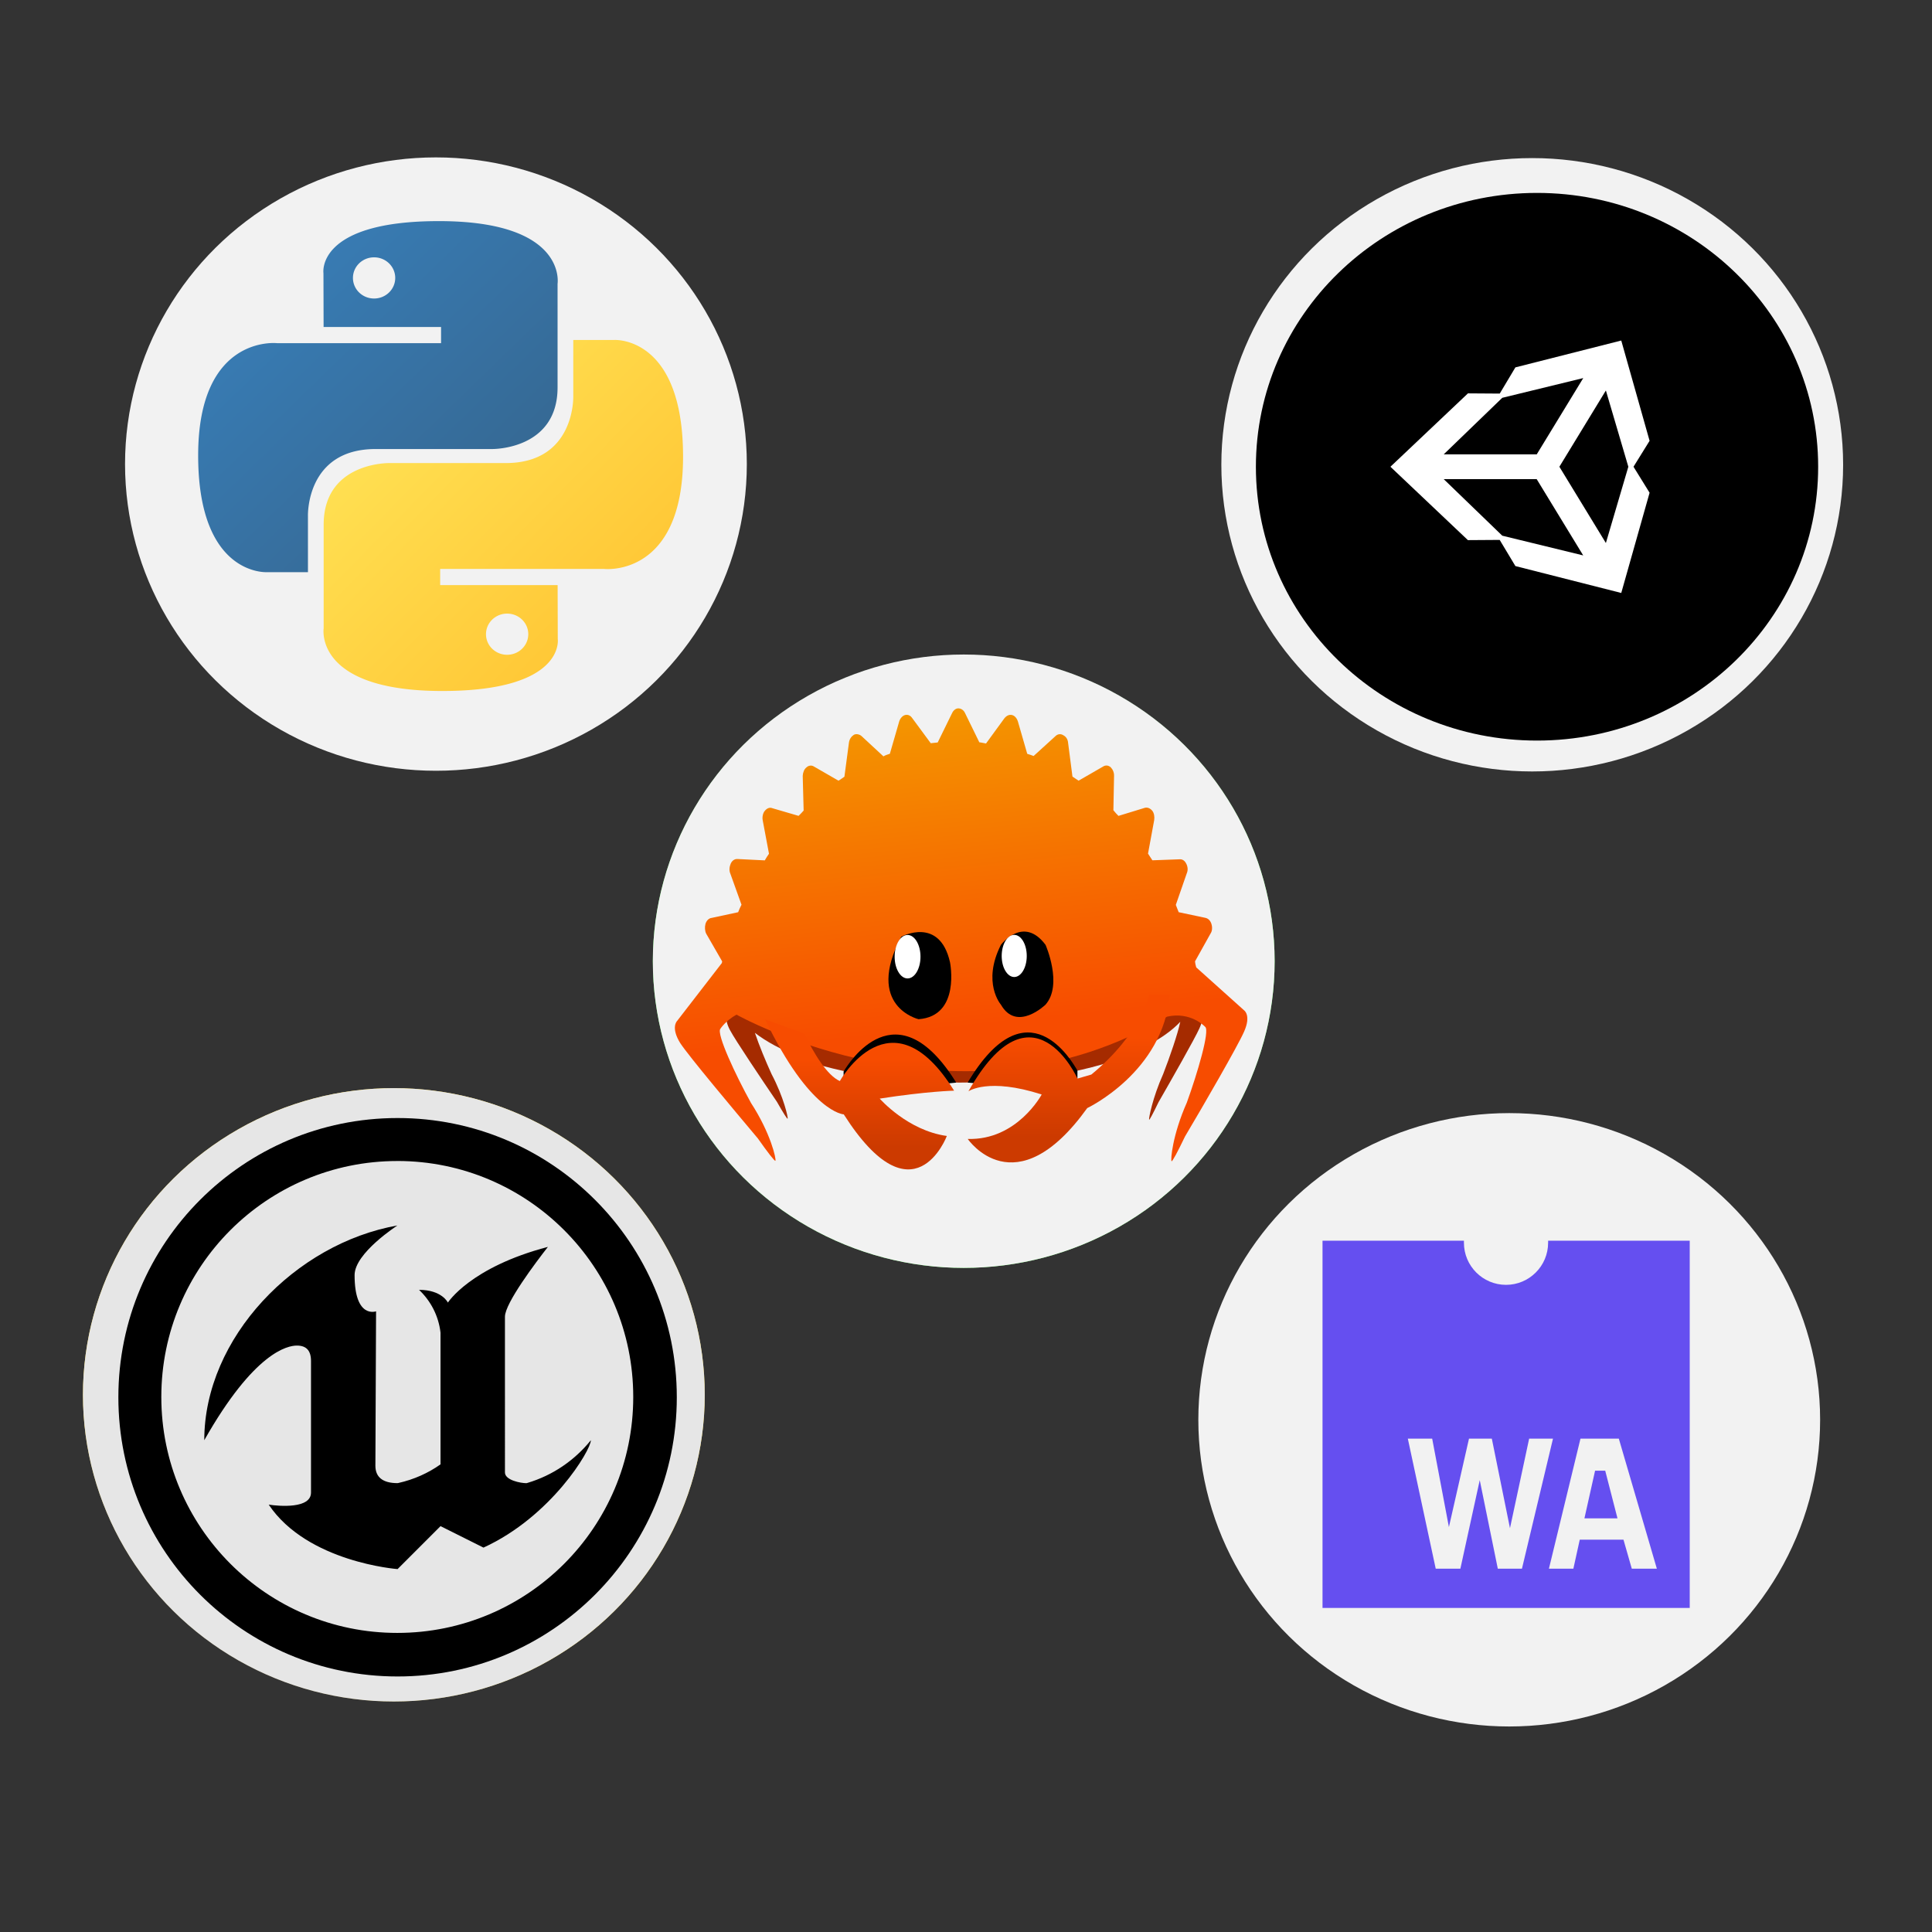 <?xml version="1.0" encoding="UTF-8" standalone="no"?>
<!-- Created with Inkscape (http://www.inkscape.org/) -->

<svg
   width="1024"
   height="1024"
   viewBox="0 0 270.933 270.933"
   version="1.1"
   id="svg1"
   inkscape:version="1.4.2 (2aeb623e1d, 2025-05-12)"
   sodipodi:docname="evo_languages.svg"
   inkscape:export-filename="../291252e3/logo_evo.png"
   inkscape:export-xdpi="96"
   inkscape:export-ydpi="96"
   xml:space="preserve"
   xmlns:inkscape="http://www.inkscape.org/namespaces/inkscape"
   xmlns:sodipodi="http://sodipodi.sourceforge.net/DTD/sodipodi-0.dtd"
   xmlns:xlink="http://www.w3.org/1999/xlink"
   xmlns="http://www.w3.org/2000/svg"
   xmlns:svg="http://www.w3.org/2000/svg"
   xmlns:serif="http://www.serif.com/"><rect x="0" y="0" width="270.933" height="270.933" fill="#333333" stroke="none"/><sodipodi:namedview
     id="namedview1"
     pagecolor="#ffffff"
     bordercolor="#000000"
     borderopacity="0.25"
     inkscape:showpageshadow="2"
     inkscape:pageopacity="0.0"
     inkscape:pagecheckerboard="0"
     inkscape:deskcolor="#d1d1d1"
     inkscape:document-units="mm"
     inkscape:zoom="1.1053273"
     inkscape:cx="567.2528"
     inkscape:cy="501.66137"
     inkscape:window-width="2880"
     inkscape:window-height="1731"
     inkscape:window-x="0"
     inkscape:window-y="0"
     inkscape:window-maximized="1"
     inkscape:current-layer="layer1"
     showgrid="false"><inkscape:grid
       id="grid17"
       units="mm"
       originx="0"
       originy="0"
       spacingx="1"
       spacingy="1"
       empcolor="#0099e5"
       empopacity="0.302"
       color="#0099e5"
       opacity="0.149"
       empspacing="5"
       enabled="true"
       visible="false" /></sodipodi:namedview><defs
     id="defs1"><linearGradient
       id="linearGradient30"
       inkscape:collect="always"><stop
         style="stop-color:#f6d32d;stop-opacity:1;"
         offset="0"
         id="stop30" /><stop
         style="stop-color:#f6d32d;stop-opacity:0;"
         offset="1"
         id="stop31" /></linearGradient><linearGradient
       id="linearGradient28"
       inkscape:collect="always"><stop
         style="stop-color:#55ff55;stop-opacity:1;"
         offset="0"
         id="stop28" /><stop
         style="stop-color:#55ff55;stop-opacity:0;"
         offset="1"
         id="stop29" /></linearGradient><linearGradient
       inkscape:collect="always"
       xlink:href="#linearGradient30"
       id="linearGradient39"
       gradientUnits="userSpaceOnUse"
       gradientTransform="matrix(2.022,0,0,2.033,-65.597,-145.269)"
       x1="53.935"
       y1="176.8"
       x2="47.063"
       y2="190.544" /><linearGradient
       inkscape:collect="always"
       xlink:href="#linearGradient28"
       id="linearGradient41"
       gradientUnits="userSpaceOnUse"
       gradientTransform="matrix(2.022,0,0,2.033,-74.84,-137.615)"
       x1="104.607"
       y1="128.279"
       x2="103.167"
       y2="111.644" /><linearGradient
       id="_Linear1"
       x1="0"
       y1="0"
       x2="1"
       y2="0"
       gradientUnits="userSpaceOnUse"
       gradientTransform="matrix(1,0,0,-1,0,-6.50515e-4)"><stop
         offset="0"
         style="stop-color:rgb(247,76,0);stop-opacity:1"
         id="stop12" /><stop
         offset="0.33"
         style="stop-color:rgb(247,76,0);stop-opacity:1"
         id="stop13" /><stop
         offset="1"
         style="stop-color:rgb(244,150,0);stop-opacity:1"
         id="stop14" /></linearGradient><linearGradient
       id="_Linear2"
       x1="0"
       y1="0"
       x2="1"
       y2="0"
       gradientUnits="userSpaceOnUse"
       gradientTransform="matrix(1,0,0,-1,0,1.23438e-6)"><stop
         offset="0"
         style="stop-color:rgb(204,58,0);stop-opacity:1"
         id="stop15" /><stop
         offset="0.15"
         style="stop-color:rgb(204,58,0);stop-opacity:1"
         id="stop16" /><stop
         offset="0.74"
         style="stop-color:rgb(247,76,0);stop-opacity:1"
         id="stop17" /><stop
         offset="1"
         style="stop-color:rgb(247,76,0);stop-opacity:1"
         id="stop18" /></linearGradient><linearGradient
       id="_Linear3"
       x1="0"
       y1="0"
       x2="1"
       y2="0"
       gradientUnits="userSpaceOnUse"
       gradientTransform="scale(1,-1)"><stop
         offset="0"
         style="stop-color:rgb(204,58,0);stop-opacity:1"
         id="stop19" /><stop
         offset="0.15"
         style="stop-color:rgb(204,58,0);stop-opacity:1"
         id="stop20-7" /><stop
         offset="0.74"
         style="stop-color:rgb(247,76,0);stop-opacity:1"
         id="stop21-5" /><stop
         offset="1"
         style="stop-color:rgb(247,76,0);stop-opacity:1"
         id="stop22" /></linearGradient><linearGradient
       id="a"
       x1="19.075"
       y1="18.782"
       x2="34.898"
       y2="34.658"
       gradientUnits="userSpaceOnUse"><stop
         stop-color="#387EB8"
         id="stop2" /><stop
         offset="1"
         stop-color="#366994"
         id="stop3" /></linearGradient><linearGradient
       id="b"
       x1="28.809"
       y1="28.882"
       x2="45.803"
       y2="45.163"
       gradientUnits="userSpaceOnUse"><stop
         stop-color="#FFE052"
         id="stop4" /><stop
         offset="1"
         stop-color="#FFC331"
         id="stop5" /></linearGradient></defs><g
     inkscape:label="Layer 1"
     inkscape:groupmode="layer"
     id="layer1"><ellipse
       style="fill:#f2f2f2;fill-opacity:1;stroke-width:0.536"
       id="path1"
       cx="61.133"
       cy="65.08"
       rx="43.598"
       ry="43.008" /><ellipse
       style="fill:url(#linearGradient39);fill-opacity:1;stroke-width:0.536"
       id="ellipse2"
       cx="55.231"
       cy="195.601"
       rx="43.598"
       ry="43.008" /><ellipse
       style="fill:#f2f2f2;fill-opacity:1;stroke-width:0.536"
       id="ellipse3"
       cx="211.646"
       cy="199.104"
       rx="43.598"
       ry="43.008" /><ellipse
       style="fill:#f2f2f2;fill-opacity:1;stroke-width:0.536"
       id="ellipse3-3"
       cx="214.872"
       cy="65.177"
       rx="43.598"
       ry="43.008" /><ellipse
       style="fill:url(#linearGradient41);fill-opacity:1;stroke-width:0.536"
       id="ellipse4"
       cx="135.149"
       cy="134.794"
       rx="43.598"
       ry="43.008" /><ellipse
       style="fill:#f2f2f2;fill-opacity:1;stroke-width:0.536"
       id="circle35"
       cx="135.149"
       cy="134.794"
       rx="43.598"
       ry="43.008" /><ellipse
       style="fill:#e6e6e6;fill-opacity:1;stroke-width:0.536"
       id="circle36"
       cx="55.231"
       cy="195.601"
       rx="43.598"
       ry="43.008" /><g
       id="Layer-1"
       serif:id="Layer 1"
       style="clip-rule:evenodd;fill-rule:evenodd;stroke-linejoin:round;stroke-miterlimit:1.414"
       transform="matrix(0.072,0,0,0.088,91.589,95.758)">
        <g
   transform="translate(597.344,637.02)"
   id="g1">
            <path
   d="m 0,-279.559 c -121.238,0 -231.39,14.576 -312.939,38.329 V -38.329 C -231.39,-14.575 -121.238,0 0,0 138.76,0 262.987,-19.092 346.431,-49.186 V -230.37 C 262.987,-260.465 138.76,-279.559 0,-279.559"
   style="fill:#a52b00;fill-rule:nonzero"
   id="path1-5" />
        </g>
        <g
   transform="translate(1068.75,575.642)"
   id="g2">
            <path
   d="m 0,-53.32 -14.211,-29.441 c 0.073,-1.118 0.131,-2.237 0.131,-3.36 0,-33.375 -34.706,-64.135 -93.097,-88.762 V 2.643 c 27.245,-11.492 49.348,-24.317 65.156,-38.125 -4.652,18.707 -20.564,56.553 -33.25,83.168 -20.85,38.066 -28.4,71.203 -27.432,72.844 0.617,1.033 7.73,-9.94 18.219,-27.721 C -60.074,58.028 -13.82,-8.373 -4.575,-25.287 5.897,-44.461 0,-53.32 0,-53.32"
   style="fill:#a52b00;fill-rule:nonzero"
   id="path2-6" />
        </g>
        <g
   transform="translate(149.064,591.421)"
   id="g3">
            <path
   d="m 0,-99.954 c 0,6.428 1.293,12.76 3.788,18.969 l -8.511,15.15 c 0,0 -6.818,8.846 5.188,27.508 10.59,16.455 63.635,80.867 91.632,114.598 12.026,17.293 20.179,27.945 20.893,26.916 1.124,-1.633 -7.476,-34.1 -31.359,-71.141 -11.144,-19.895 -24.454,-46.252 -32.442,-65.721 22.303,14.116 51.483,26.92 86.152,37.94 V -204.17 C 51.797,-177.622 0,-140.737 0,-99.954"
   style="fill:#a52b00;fill-rule:nonzero"
   id="path3" />
        </g>
        <g
   transform="matrix(-65.81,-752.207,-752.207,65.81,621.707,796.312)"
   id="g4">
            <path
   d="M 0.991,-0.034 0.933,0.008 c 0,0.006 0,0.012 0,0.018 L 0.99,0.069 C 0.996,0.073 0.999,0.08 0.998,0.087 0.997,0.094 0.992,0.1 0.986,0.103 L 0.92,0.133 C 0.919,0.139 0.918,0.145 0.916,0.15 L 0.964,0.203 C 0.968,0.208 0.97,0.216 0.968,0.222 0.965,0.229 0.96,0.234 0.953,0.236 L 0.882,0.254 C 0.88,0.259 0.877,0.264 0.875,0.27 L 0.91,0.33 c 0.004,0.006 0.004,0.014 0,0.02 C 0.907,0.356 0.9,0.36 0.893,0.361 L 0.82,0.365 C 0.817,0.369 0.813,0.374 0.81,0.379 L 0.832,0.445 C 0.835,0.452 0.833,0.459 0.828,0.465 0.824,0.47 0.816,0.473 0.809,0.472 L 0.737,0.462 C 0.733,0.466 0.729,0.47 0.724,0.474 l 0.009,0.07 C 0.734,0.551 0.731,0.558 0.725,0.562 0.719,0.566 0.711,0.568 0.704,0.565 L 0.636,0.542 C 0.631,0.546 0.626,0.549 0.621,0.552 L 0.615,0.621 c 0,0.008 -0.005,0.014 -0.011,0.017 -0.007,0.003 -0.015,0.003 -0.021,0 L 0.521,0.602 C 0.52,0.603 0.519,0.603 0.518,0.603 L 0.406,0.729 c 0,0 -0.012,0.018 -0.047,-0.004 C 0.329,0.705 0.206,0.599 0.141,0.543 0.109,0.52 0.089,0.504 0.09,0.502 0.093,0.499 0.149,0.509 0.217,0.554 0.278,0.588 0.371,0.631 0.38,0.619 c 0,0 0.016,-0.015 0.026,-0.044 0,0 0,0 0,0 10e-4,0.001 10e-4,0.001 0,0 0,0 -0.315,-0.551 -0.101,-1.106 C 0.311,-0.593 0.275,-0.627 0.275,-0.627 0.266,-0.639 0.178,-0.598 0.12,-0.566 0.055,-0.523 0.002,-0.513 0,-0.516 -0.001,-0.518 0.018,-0.533 0.049,-0.555 0.11,-0.608 0.227,-0.707 0.256,-0.726 0.289,-0.748 0.301,-0.73 0.301,-0.73 l 0.101,0.115 c 0.004,0.001 0.008,0.002 0.013,0.002 L 0.47,-0.658 c 0.005,-0.005 0.013,-0.006 0.02,-0.004 0.007,0.002 0.012,0.007 0.014,0.014 l 0.018,0.068 c 0.005,0.002 0.011,0.004 0.016,0.006 l 0.064,-0.034 c 0.006,-0.004 0.014,-0.004 0.021,0 0.006,0.003 0.01,0.009 0.01,0.016 l 0.004,0.07 c 0.005,0.003 0.01,0.007 0.015,0.01 l 0.069,-0.022 c 0.007,-0.002 0.015,-0.001 0.02,0.003 0.006,0.005 0.009,0.012 0.008,0.019 l -0.011,0.069 c 0.004,0.004 0.008,0.008 0.013,0.012 l 0.072,-0.008 c 0.007,-0.001 0.014,0.002 0.019,0.007 0.005,0.006 0.006,0.013 0.003,0.02 l -0.024,0.065 c 0.003,0.005 0.007,0.01 0.01,0.015 l 0.072,0.005 c 0.008,0 0.014,0.005 0.017,0.011 0.004,0.006 0.004,0.014 0,0.02 l -0.037,0.06 c 0.002,0.005 0.004,0.01 0.006,0.016 l 0.07,0.018 c 0.007,0.002 0.013,0.007 0.015,0.014 0.002,0.007 0,0.014 -0.005,0.02 L 0.92,-0.116 c 0.001,0.005 0.003,0.011 0.004,0.017 l 0.064,0.031 C 0.995,-0.065 0.999,-0.059 1,-0.052 1.001,-0.045 0.997,-0.038 0.991,-0.034 Z M 0.406,0.575 Z"
   style="fill:url(#_Linear1);fill-rule:nonzero"
   id="path4" />
        </g>
        <g
   transform="translate(450.328,483.629)"
   id="g5">
            <path
   d="m 0,167.33 c -1.664,-1.42 -2.536,-2.262 -2.536,-2.262 L 140.006,153.391 C 23.733,0 -69.418,122.193 -79.333,135.855 v 31.475 z"
   style="fill-rule:nonzero"
   id="path5" />
        </g>
        <g
   transform="translate(747.12,477.333)"
   id="g6">
            <path
   d="m 0,171.974 c 1.663,-1.42 2.536,-2.264 2.536,-2.264 L -134.448,159.687 C -18.12,0 69.421,126.835 79.335,140.497 v 31.477 z"
   style="fill-rule:nonzero"
   id="path6" />
        </g>
        <g
   transform="matrix(-1.53e-5,-267.211,-267.211,1.53e-5,809.465,764.23)"
   id="g7">
            <path
   d="m 1,-0.586 c 0,0 -0.232,0.058 -0.476,0.421 L 0.5,-0.064 c 0,0 0.6,0.329 -0.076,0.795 0,0 0.084,-0.145 -0.019,-0.534 0,0 -0.274,0.179 -0.265,0.539 0,0 -0.415,-0.345 0.184,-0.871 0,0 0.215,-0.556 0.676,-0.601 z"
   style="fill:url(#_Linear2);fill-rule:nonzero"
   id="path7" />
        </g>
        <g
   transform="translate(677.392,509.61)"
   id="g8">
            <path
   d="m 0,-92.063 c 0,0 43.486,-47.615 86.974,0 0,0 34.17,63.492 0,95.234 0,0 -55.912,44.444 -86.974,0 0,0 -37.275,-34.921 0,-95.234"
   style="fill-rule:nonzero"
   id="path8" />
        </g>
        <g
   transform="translate(727.738,435.209)"
   id="g9">
            <path
   d="m 0,0.002 c 0,18.541 -10.93,33.572 -24.408,33.572 -13.477,0 -24.406,-15.031 -24.406,-33.572 0,-18.541 10.929,-33.574 24.406,-33.574 C -10.93,-33.572 0,-18.539 0,0.002"
   style="fill:#ffffff;fill-rule:nonzero"
   id="path9" />
        </g>
        <g
   transform="translate(483.3,502.984)"
   id="g10">
            <path
   d="m 0,-98.439 c 0,0 74.596,-33.028 94.956,40.691 0,0 21.327,85.926 -61.259,90.776 0,0 -105.31,-20.283 -33.697,-131.467"
   style="fill-rule:nonzero"
   id="path10" />
        </g>
        <g
   transform="translate(520.766,436.428)"
   id="g11">
            <path
   d="m 0,0 c 0,19.119 -11.27,34.627 -25.173,34.627 -13.898,0 -25.171,-15.508 -25.171,-34.627 0,-19.124 11.273,-34.627 25.171,-34.627 C -11.27,-34.627 0,-19.124 0,0"
   style="fill:#ffffff;fill-rule:nonzero"
   id="path11" />
        </g>
        <g
   transform="matrix(-1.53e-5,-239.021,-239.021,1.53e-5,402.161,775.388)"
   id="g12">
            <path
   d="m 0.367,0.129 c -0.731,-0.57 -0.144,-0.84 -0.144,-0.84 0.036,0.32 0.249,0.547 0.249,0.547 0.049,-0.384 0.053,-0.606 0.053,-0.606 0.678,0.514 0.064,0.931 0.064,0.931 0.038,0.104 0.183,0.211 0.317,0.29 L 1,0.77 C 0.376,0.403 0.367,0.129 0.367,0.129 Z"
   style="fill:url(#_Linear3);fill-rule:nonzero"
   id="path12" />
        </g>
    </g><g
       style="fill:none"
       id="g13"
       transform="matrix(2.125,0,0,2.07,-6.211,-2.113)"><path
         d="m 31.885,16 c -8.124,0 -7.617,3.523 -7.617,3.523 l 0.01,3.65 h 7.752 v 1.095 H 21.197 c 0,0 -5.197,-0.59 -5.197,7.608 0,8.196 4.537,7.906 4.537,7.906 h 2.708 v -3.804 c 0,0 -0.146,-4.537 4.465,-4.537 h 7.688 c 0,0 4.32,0.07 4.32,-4.175 v -7.019 c 0,0 0.656,-4.247 -7.833,-4.247 z m -4.275,2.454 c 0.771,0 1.395,0.624 1.395,1.395 0,0.771 -0.624,1.395 -1.395,1.395 a 1.393,1.393 0 0 1 -1.395,-1.395 c 0,-0.771 0.624,-1.395 1.395,-1.395 z"
         fill="url(#a)"
         id="path1-2"
         style="fill:url(#a)" /><path
         d="m 32.115,47.833 c 8.124,0 7.617,-3.523 7.617,-3.523 l -0.01,-3.65 H 31.97 v -1.095 h 10.832 c 0,0 5.198,0.59 5.198,-7.607 0,-8.197 -4.537,-7.906 -4.537,-7.906 h -2.708 v 3.803 c 0,0 0.146,4.537 -4.465,4.537 h -7.688 c 0,0 -4.32,-0.07 -4.32,4.175 v 7.019 c 0,0 -0.656,4.247 7.833,4.247 z m 4.275,-2.454 a 1.393,1.393 0 0 1 -1.395,-1.395 c 0,-0.77 0.624,-1.394 1.395,-1.394 0.771,0 1.395,0.623 1.395,1.394 0,0.772 -0.624,1.395 -1.395,1.395 z"
         fill="url(#b)"
         id="path2"
         style="fill:url(#b)" /></g><g
       id="g14"
       transform="matrix(0.077,0,0,0.075,176.12,27.054)"><circle
         cx="512"
         cy="512"
         r="512"
         id="circle1" /><path
         d="m 665.4,276 -192.8,50.2 -28.5,49 -57.9,-0.4 L 245,512 386.1,649.2 444,648.8 472.6,697.7 665.4,748 717,560.6 687.7,512 717,463.5 Z M 448.7,383.1 596.2,346.2 511.5,488.8 H 342.1 Z m 0,257.8 -106.6,-105.7 h 169.3 l 84.7,142.6 z M 637.4,654.6 552.7,512 637.4,369.4 678.3,512 Z"
         style="fill:#ffffff"
         id="path1-7" /></g><g
       style="fill:#000000"
       id="g15"
       transform="matrix(3.263,0,0,3.263,16.599,156.787)"><path
         d="M 12,0 C 5.373,0 0,5.373 0,12 0,18.627 5.373,24 12,24 18.627,24 24,18.627 24,12 24,5.373 18.627,0 12,0 Z m 0,1.846 c 5.595,0.007 10.128,4.545 10.128,10.141 0,5.601 -4.54,10.141 -10.141,10.141 -5.601,0 -10.141,-4.54 -10.141,-10.141 0,-2.8 1.135,-5.335 2.97,-7.17 1.837,-1.835 4.374,-2.97 7.176,-2.97 h 0.007 z m 0,2.77 C 7.608,5.39 3.692,9.44 3.692,13.846 5.841,10.052 7.276,9.779 7.673,9.779 c 0.397,0 0.606,0.206 0.606,0.663 v 5.654 c 0,0.703 -1.366,0.588 -1.818,0.519 1.67,2.485 5.539,2.77 5.539,2.77 l 1.846,-1.846 1.846,0.923 c 2.914,-1.334 4.615,-4.19 4.615,-4.615 -0.701,0.868 -1.646,1.515 -2.731,1.836 l -0.039,0.01 c -0.245,0 -0.923,-0.126 -0.923,-0.462 V 8.538 c 0,-0.581 1.342,-2.354 1.846,-3 -3.332,0.873 -4.298,2.394 -4.298,2.394 0,0 -0.253,-0.548 -1.24,-0.548 0.501,0.473 0.838,1.114 0.922,1.832 l 0.001,0.014 v 5.654 c -0.525,0.373 -1.144,0.653 -1.813,0.801 l -0.034,0.006 c -0.64,0 -0.952,-0.26 -0.952,-0.75 0,-0.49 0.029,-6.634 0.029,-6.634 0,0 -0.923,0.339 -0.923,-1.558 0,-0.949 1.846,-2.135 1.846,-2.135 z"
         id="path1-6" /></g><path
       fill="#654ff0"
       d="m 197.426,201.746 h 3.414 l 2.347,12.404 2.817,-12.404 h 3.201 l 2.546,12.561 2.689,-12.561 h 3.343 l -4.353,18.237 h -3.386 l -2.532,-12.419 -2.717,12.419 h -3.457 z m 24.211,0 h 5.377 l 5.334,18.237 h -3.514 l -1.166,-4.068 h -6.131 l -0.896,4.068 h -3.428 z m 2.048,4.495 -1.494,6.686 h 4.637 l -1.721,-6.686 z m -6.586,-32.249 c 0,0.085 0,0.185 0,0.284 0,3.258 -2.646,5.904 -5.903,5.904 -3.258,0 -5.903,-2.646 -5.903,-5.904 0,-0.1 0,-0.199 0,-0.284 h -19.83 v 51.496 h 51.496 v -51.496 z"
       id="path1-1"
       style="stroke-width:0.142" /></g></svg>

